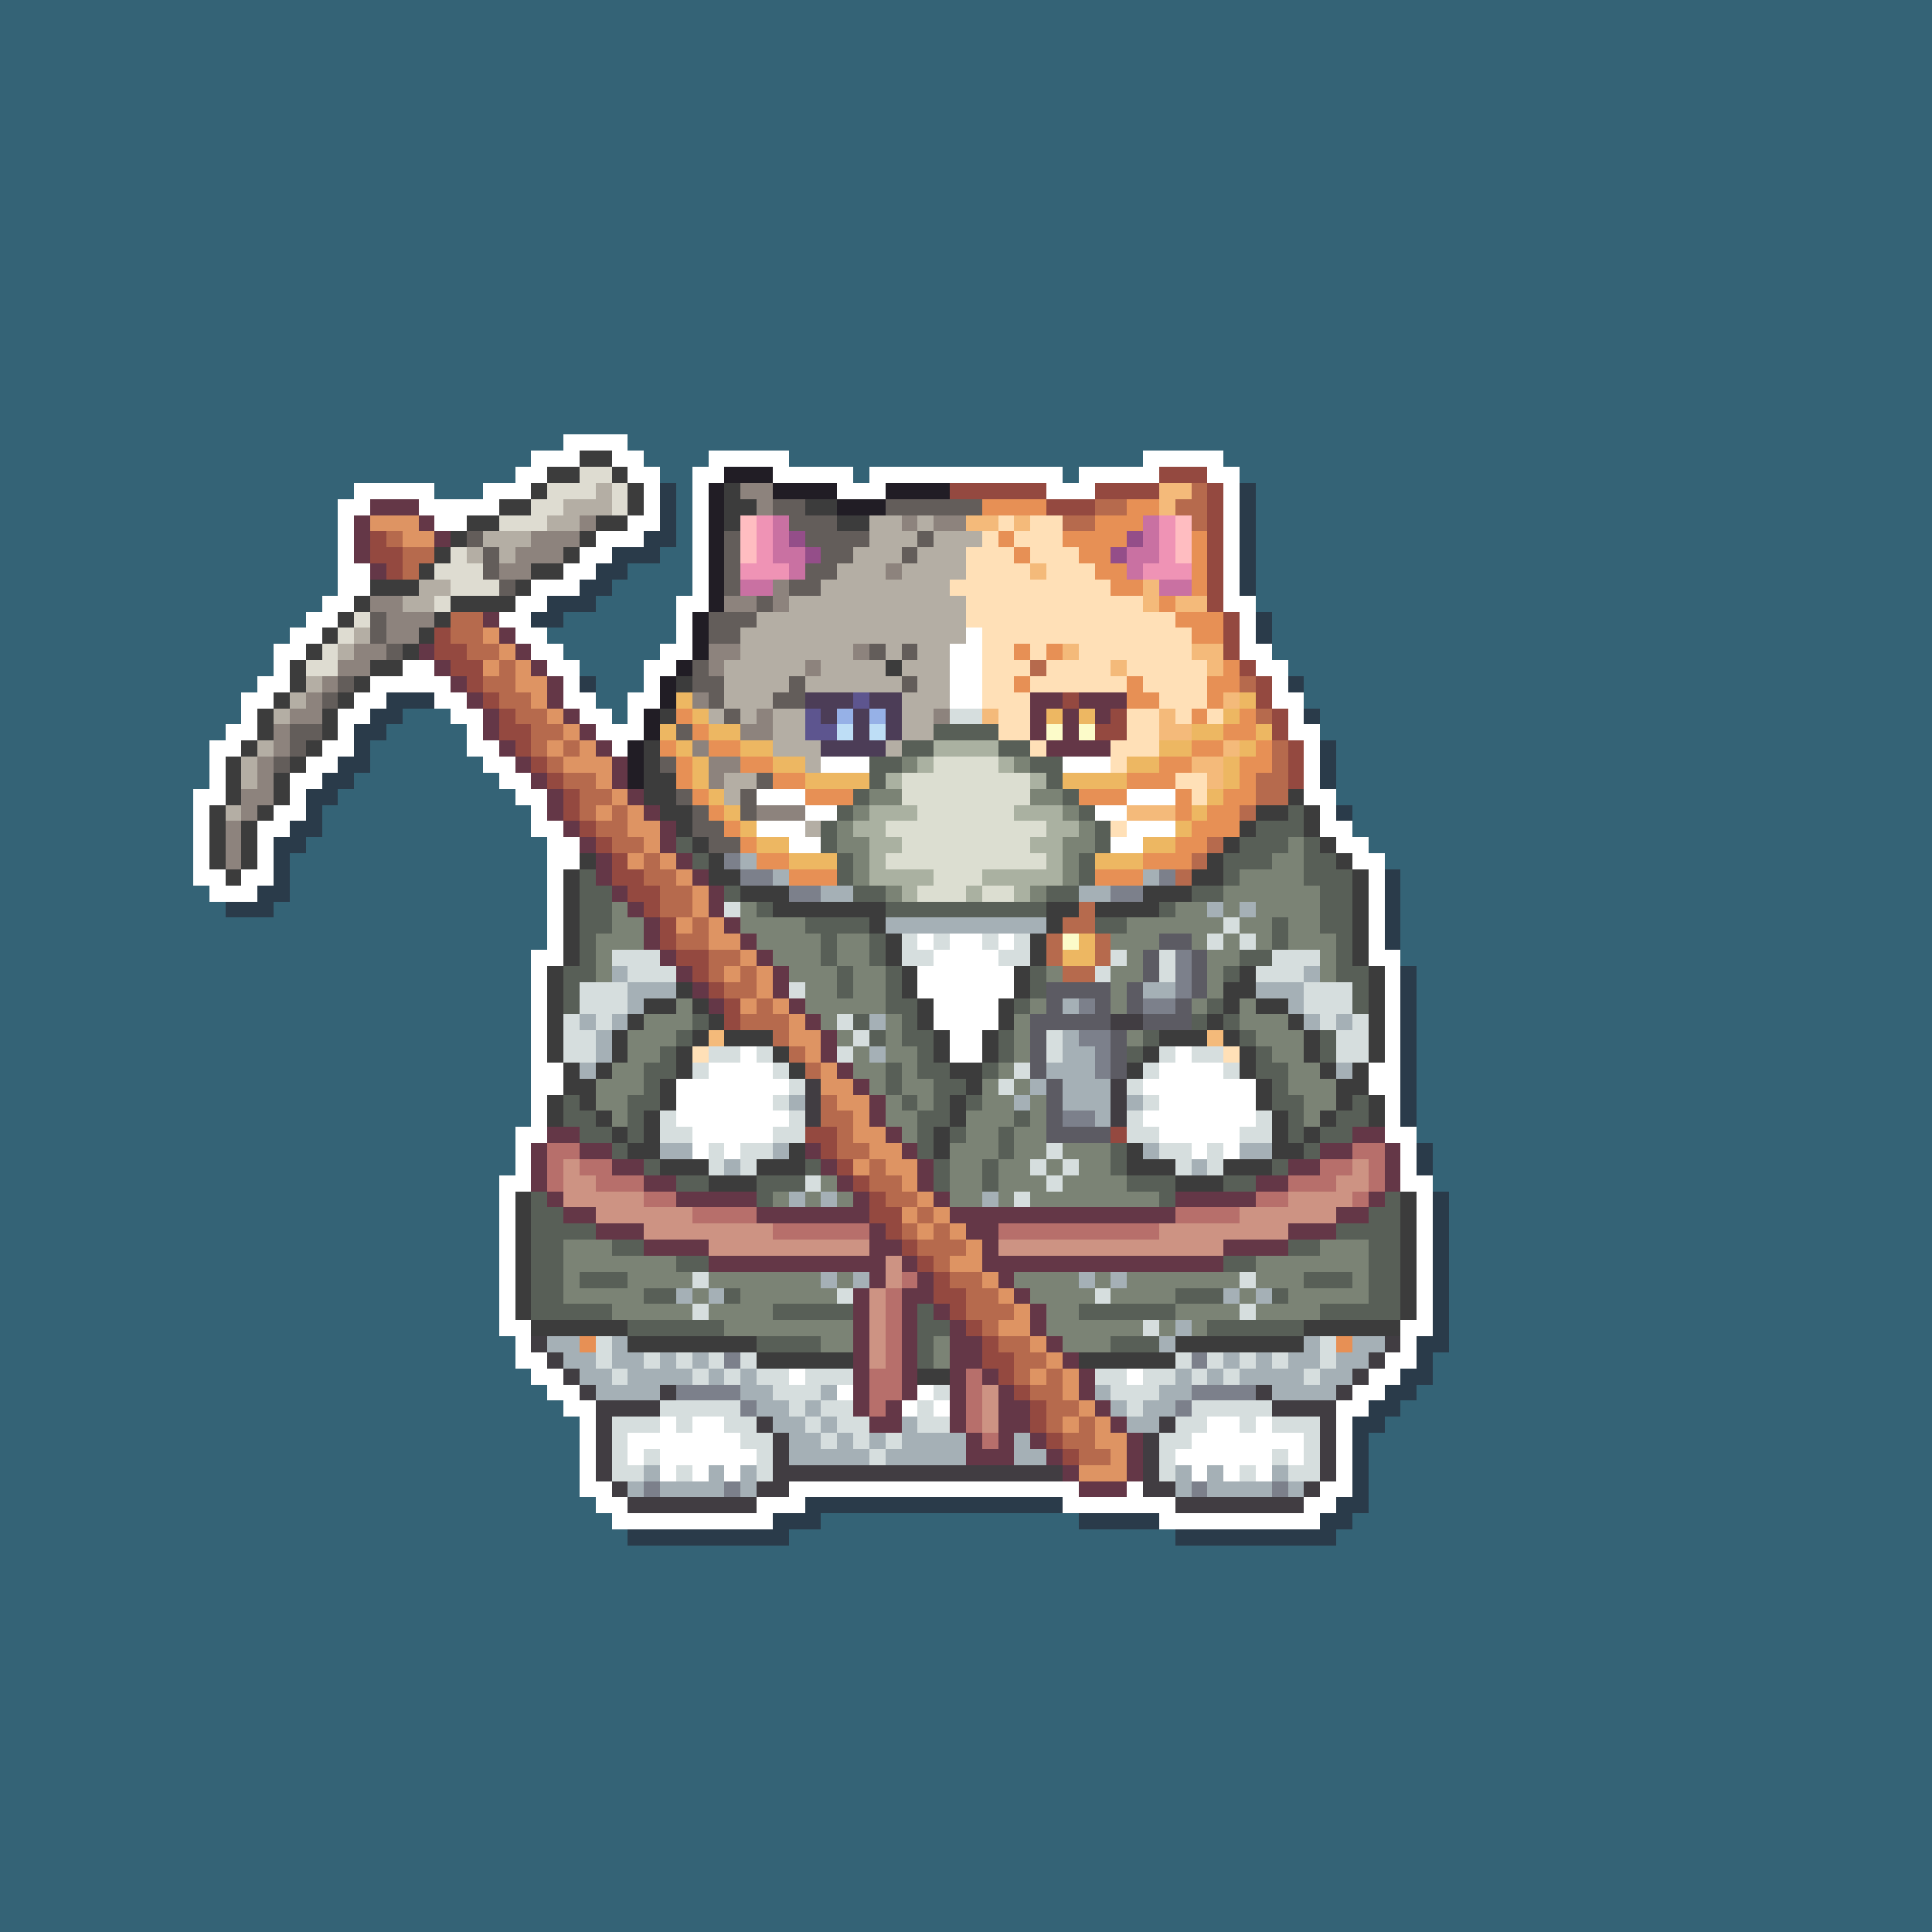 <svg xmlns="http://www.w3.org/2000/svg" shape-rendering="crispEdges" viewBox="0 -0.5 120 120" style="width:100%;height:100%;transform:translate3d(0,0,0);content-visibility:visible">
  <rect x="0" y="-0.5" width="120" height="120" fill="#333333" stroke="none"/>
  <path stroke="#346376" d="M0,0 h120 M0,1 h120 M0,2 h120 M0,3 h120 M0,4 h120 M0,5 h120 
    M0,6 h120 M0,7 h120 M0,8 h120 M0,9 h120 M0,10 h120 M0,11 h120 M0,12 h120 M0,13 h120 
    M0,14 h120 M0,15 h120 M0,16 h120 M0,17 h120 M0,18 h120 M0,19 h120 M0,20 h120 
    M0,21 h120 M0,22 h120 M0,23 h120 M0,24 h120 M0,25 h120 M0,26 h120 M0,27 h35 
    M39,27 h81 M0,28 h33 M40,28 h4 M49,28 h22 M76,28 h44 M0,29 h32 M41,29 h2 M53,29 h1 
    M66,29 h1 M77,29 h43 M0,30 h22 M27,30 h3 M42,30 h1 M78,30 h42 M0,31 h21 M42,31 h1 
    M78,31 h42 M0,32 h21 M42,32 h1 M78,32 h42 M0,33 h21 M42,33 h1 M78,33 h42 M0,34 h21 
    M41,34 h2 M78,34 h42 M0,35 h21 M39,35 h4 M78,35 h42 M0,36 h21 M38,36 h5 M78,36 h42 
    M0,37 h20 M37,37 h5 M78,37 h42 M0,38 h19 M35,38 h7 M79,38 h41 M0,39 h18 M34,39 h8 
    M79,39 h41 M0,40 h17 M35,40 h6 M79,40 h41 M0,41 h17 M36,41 h4 M80,41 h40 M0,42 h16 
    M37,42 h3 M81,42 h39 M0,43 h15 M37,43 h2 M81,43 h39 M0,44 h15 M25,44 h3 M38,44 h1 
    M82,44 h38 M0,45 h14 M24,45 h5 M82,45 h38 M0,46 h13 M23,46 h6 M83,46 h37 M0,47 h13 
    M23,47 h7 M83,47 h37 M0,48 h13 M22,48 h9 M83,48 h37 M0,49 h12 M21,49 h11 M83,49 h37 
    M0,50 h12 M20,50 h13 M84,50 h36 M0,51 h12 M20,51 h13 M84,51 h36 M0,52 h12 M19,52 h15 
    M85,52 h35 M0,53 h12 M18,53 h16 M86,53 h34 M0,54 h12 M18,54 h16 M87,54 h33 
    M0,55 h13 M18,55 h16 M87,55 h33 M0,56 h14 M17,56 h17 M87,56 h33 M0,57 h34 M87,57 h33 
    M0,58 h34 M87,58 h33 M0,59 h33 M87,59 h33 M0,60 h33 M88,60 h32 M0,61 h33 M88,61 h32 
    M0,62 h33 M88,62 h32 M0,63 h33 M88,63 h32 M0,64 h33 M88,64 h32 M0,65 h33 M88,65 h32 
    M0,66 h33 M88,66 h32 M0,67 h33 M88,67 h32 M0,68 h33 M88,68 h32 M0,69 h33 M88,69 h32 
    M0,70 h32 M88,70 h32 M0,71 h32 M89,71 h31 M0,72 h32 M89,72 h31 M0,73 h31 M89,73 h31 
    M0,74 h31 M90,74 h30 M0,75 h31 M90,75 h30 M0,76 h31 M90,76 h30 M0,77 h31 M90,77 h30 
    M0,78 h31 M90,78 h30 M0,79 h31 M90,79 h30 M0,80 h31 M90,80 h30 M0,81 h31 M90,81 h30 
    M0,82 h31 M90,82 h30 M0,83 h32 M90,83 h30 M0,84 h32 M89,84 h31 M0,85 h33 M89,85 h31 
    M0,86 h34 M88,86 h32 M0,87 h35 M87,87 h33 M0,88 h36 M86,88 h34 M0,89 h36 M85,89 h35 
    M0,90 h36 M85,90 h35 M0,91 h36 M85,91 h35 M0,92 h36 M85,92 h35 M0,93 h37 M85,93 h35 
    M0,94 h38 M51,94 h16 M84,94 h36 M0,95 h39 M49,95 h24 M83,95 h37 M0,96 h120 
    M0,97 h120 M0,98 h120 M0,99 h120 M0,100 h120 M0,101 h120 M0,102 h120 M0,103 h120 
    M0,104 h120 M0,105 h120 M0,106 h120 M0,107 h120 M0,108 h120 M0,109 h120 M0,110 h120 
    M0,111 h120 M0,112 h120 M0,113 h120 M0,114 h120 M0,115 h120 M0,116 h120 M0,117 h120 
    M0,118 h120 M0,119 h120"/>
  <path stroke="#ffffff" d="M35,27 h4 M33,28 h3 M38,28 h2 M44,28 h5 M71,28 h5 M32,29 h2 
    M39,29 h2 M43,29 h2 M48,29 h5 M54,29 h12 M67,29 h5 M75,29 h2 M22,30 h5 M30,30 h3 
    M40,30 h1 M43,30 h1 M52,30 h3 M65,30 h3 M76,30 h1 M21,31 h2 M26,31 h5 M40,31 h1 
    M43,31 h1 M76,31 h1 M21,32 h1 M27,32 h2 M39,32 h2 M43,32 h1 M76,32 h1 M21,33 h1 
    M37,33 h3 M43,33 h1 M76,33 h1 M21,34 h1 M36,34 h2 M43,34 h1 M76,34 h1 M21,35 h2 
    M35,35 h2 M43,35 h1 M76,35 h1 M21,36 h2 M33,36 h3 M43,36 h1 M76,36 h1 M20,37 h2 
    M32,37 h2 M42,37 h2 M76,37 h2 M19,38 h2 M31,38 h2 M42,38 h1 M77,38 h1 M18,39 h2 
    M32,39 h2 M42,39 h1 M60,39 h1 M77,39 h1 M17,40 h2 M33,40 h2 M41,40 h2 M59,40 h2 
    M77,40 h2 M17,41 h1 M25,41 h2 M34,41 h2 M40,41 h2 M59,41 h2 M78,41 h2 M16,42 h2 
    M23,42 h5 M35,42 h1 M40,42 h1 M59,42 h2 M79,42 h1 M15,43 h2 M22,43 h2 M27,43 h2 
    M35,43 h2 M39,43 h2 M59,43 h2 M79,43 h2 M15,44 h1 M21,44 h2 M28,44 h2 M36,44 h2 
    M39,44 h1 M80,44 h1 M14,45 h2 M21,45 h1 M29,45 h1 M37,45 h3 M80,45 h2 M13,46 h2 
    M20,46 h2 M29,46 h2 M38,46 h1 M81,46 h1 M13,47 h1 M19,47 h2 M30,47 h2 M51,47 h3 
    M66,47 h3 M81,47 h1 M13,48 h1 M18,48 h2 M31,48 h2 M81,48 h1 M12,49 h2 M18,49 h1 
    M32,49 h2 M47,49 h3 M70,49 h3 M81,49 h2 M12,50 h1 M17,50 h2 M33,50 h1 M50,50 h2 
    M68,50 h2 M82,50 h1 M12,51 h1 M16,51 h2 M33,51 h2 M47,51 h3 M70,51 h3 M82,51 h2 
    M12,52 h1 M16,52 h1 M34,52 h2 M49,52 h2 M69,52 h2 M83,52 h2 M12,53 h1 M16,53 h1 
    M34,53 h2 M84,53 h2 M12,54 h2 M15,54 h2 M34,54 h1 M85,54 h1 M13,55 h3 M34,55 h1 
    M85,55 h1 M34,56 h1 M85,56 h1 M34,57 h1 M85,57 h1 M34,58 h1 M57,58 h1 M59,58 h2 
    M62,58 h1 M85,58 h1 M33,59 h2 M58,59 h4 M85,59 h2 M33,60 h1 M57,60 h6 M86,60 h1 
    M33,61 h1 M57,61 h6 M86,61 h1 M33,62 h1 M58,62 h4 M86,62 h1 M33,63 h1 M58,63 h4 
    M86,63 h1 M33,64 h1 M59,64 h2 M86,64 h1 M33,65 h1 M46,65 h1 M59,65 h2 M73,65 h1 
    M86,65 h1 M33,66 h2 M44,66 h4 M72,66 h4 M85,66 h2 M33,67 h2 M42,67 h7 M71,67 h7 
    M85,67 h2 M33,68 h1 M42,68 h6 M72,68 h6 M86,68 h1 M33,69 h1 M42,69 h7 M71,69 h7 
    M86,69 h1 M32,70 h2 M43,70 h5 M72,70 h5 M86,70 h2 M32,71 h1 M43,71 h1 M45,71 h1 
    M74,71 h1 M76,71 h1 M87,71 h1 M32,72 h1 M87,72 h1 M31,73 h2 M87,73 h2 M31,74 h1 
    M88,74 h1 M31,75 h1 M88,75 h1 M31,76 h1 M88,76 h1 M31,77 h1 M88,77 h1 M31,78 h1 
    M88,78 h1 M31,79 h1 M88,79 h1 M31,80 h1 M88,80 h1 M31,81 h1 M88,81 h1 M31,82 h2 
    M87,82 h2 M32,83 h1 M87,83 h1 M32,84 h2 M86,84 h2 M33,85 h2 M49,85 h1 M70,85 h1 
    M85,85 h2 M34,86 h2 M52,86 h1 M57,86 h1 M84,86 h2 M35,87 h2 M56,87 h1 M58,87 h1 
    M83,87 h2 M36,88 h1 M41,88 h1 M43,88 h2 M75,88 h2 M78,88 h1 M83,88 h1 M36,89 h1 
    M39,89 h7 M74,89 h7 M83,89 h1 M36,90 h1 M39,90 h1 M41,90 h6 M73,90 h6 M80,90 h1 
    M83,90 h1 M36,91 h1 M41,91 h1 M43,91 h1 M45,91 h1 M74,91 h1 M76,91 h1 M78,91 h1 
    M83,91 h1 M36,92 h2 M49,92 h18 M70,92 h1 M82,92 h2 M37,93 h2 M47,93 h3 M66,93 h7 
    M81,93 h2 M38,94 h10 M72,94 h10"/>
  <path stroke="#3c3c3c" d="M36,28 h2 M34,29 h2 M38,29 h1 M33,30 h1 M39,30 h1 M45,30 h1 
    M31,31 h2 M39,31 h1 M45,31 h2 M50,31 h2 M29,32 h2 M37,32 h2 M45,32 h1 M52,32 h2 
    M28,33 h1 M36,33 h1 M27,34 h1 M35,34 h1 M26,35 h1 M33,35 h2 M23,36 h3 M32,36 h1 
    M22,37 h1 M28,37 h4 M21,38 h1 M27,38 h1 M20,39 h1 M26,39 h1 M19,40 h1 M25,40 h1 
    M18,41 h1 M23,41 h2 M55,41 h1 M18,42 h1 M22,42 h1 M42,42 h1 M17,43 h1 M21,43 h1 
    M16,44 h1 M20,44 h1 M41,44 h1 M16,45 h1 M20,45 h1 M15,46 h1 M19,46 h1 M40,46 h1 
    M14,47 h1 M18,47 h1 M40,47 h1 M14,48 h1 M17,48 h1 M40,48 h2 M14,49 h1 M17,49 h1 
    M40,49 h2 M80,49 h1 M13,50 h1 M16,50 h1 M41,50 h2 M78,50 h2 M81,50 h1 M13,51 h1 
    M15,51 h1 M42,51 h1 M77,51 h1 M81,51 h1 M13,52 h1 M15,52 h1 M43,52 h1 M76,52 h1 
    M82,52 h1 M13,53 h1 M15,53 h1 M36,53 h1 M44,53 h1 M75,53 h1 M83,53 h1 M14,54 h1 
    M35,54 h1 M44,54 h2 M74,54 h2 M84,54 h1 M35,55 h1 M46,55 h3 M71,55 h3 M84,55 h1 
    M35,56 h1 M48,56 h7 M65,56 h2 M68,56 h4 M84,56 h1 M35,57 h1 M54,57 h1 M65,57 h1 
    M84,57 h1 M35,58 h1 M55,58 h1 M64,58 h1 M84,58 h1 M35,59 h1 M55,59 h1 M64,59 h1 
    M84,59 h1 M34,60 h1 M56,60 h1 M63,60 h1 M77,60 h1 M85,60 h1 M34,61 h1 M42,61 h1 
    M56,61 h1 M63,61 h1 M76,61 h2 M85,61 h1 M34,62 h1 M40,62 h2 M43,62 h1 M57,62 h1 
    M62,62 h1 M76,62 h1 M78,62 h2 M85,62 h1 M34,63 h1 M39,63 h1 M44,63 h1 M57,63 h1 
    M62,63 h1 M75,63 h1 M80,63 h1 M85,63 h1 M34,64 h1 M38,64 h1 M43,64 h1 M45,64 h3 
    M58,64 h1 M61,64 h1 M72,64 h3 M76,64 h1 M81,64 h1 M85,64 h1 M34,65 h1 M38,65 h1 
    M42,65 h1 M48,65 h1 M58,65 h1 M61,65 h1 M71,65 h1 M77,65 h1 M81,65 h1 M85,65 h1 
    M35,66 h1 M37,66 h1 M42,66 h1 M49,66 h1 M59,66 h2 M70,66 h1 M77,66 h1 M82,66 h1 
    M84,66 h1 M35,67 h2 M41,67 h1 M60,67 h1 M78,67 h1 M83,67 h2 M34,68 h1 M36,68 h1 
    M41,68 h1 M59,68 h1 M78,68 h1 M83,68 h1 M85,68 h1 M34,69 h1 M37,69 h1 M40,69 h1 
    M59,69 h1 M79,69 h1 M82,69 h1 M85,69 h1 M38,70 h1 M40,70 h1 M58,70 h1 M79,70 h1 
    M81,70 h1 M39,71 h2 M49,71 h1 M58,71 h1 M70,71 h1 M79,71 h2 M41,72 h3 M47,72 h3 
    M70,72 h3 M76,72 h3 M44,73 h3 M73,73 h3 M32,74 h1 M87,74 h1 M32,75 h1 M87,75 h1 
    M32,76 h1 M87,76 h1 M32,77 h1 M87,77 h1 M32,78 h1 M87,78 h1 M32,79 h1 M87,79 h1 
    M32,80 h1 M87,80 h1 M32,81 h1 M87,81 h1 M33,82 h6 M81,82 h6 M39,83 h8 M73,83 h8 
    M47,84 h6 M67,84 h6 M57,85 h2"/>
  <path stroke="#dedcd1" d="M36,29 h2 M34,30 h3 M38,30 h1 M33,31 h2 M38,31 h1 M31,32 h3 
    M28,34 h1 M27,35 h3 M28,36 h3 M27,37 h1 M22,38 h1 M21,39 h1 M20,40 h1 M19,41 h2"/>
  <path stroke="#211d25" d="M45,29 h3 M44,30 h1 M48,30 h4 M55,30 h4 M44,31 h1 M52,31 h3 
    M44,32 h1 M44,33 h1 M44,34 h1 M44,35 h1 M44,36 h1 M44,37 h1 M43,38 h1 M43,39 h1 
    M43,40 h1 M42,41 h1 M41,42 h1 M41,43 h1 M40,44 h1 M40,45 h1 M39,46 h1 M39,47 h1 
    M39,48 h1"/>
  <path stroke="#944940" d="M72,29 h3 M59,30 h6 M68,30 h4 M75,30 h1 M65,31 h3 M75,31 h1 
    M75,32 h1 M23,33 h1 M75,33 h1 M23,34 h2 M75,34 h1 M24,35 h1 M75,35 h1 M75,36 h1 
    M75,37 h1 M76,38 h1 M27,39 h1 M76,39 h1 M27,40 h2 M76,40 h1 M28,41 h2 M77,41 h1 
    M29,42 h1 M78,42 h1 M30,43 h1 M66,43 h1 M78,43 h1 M31,44 h1 M69,44 h1 M79,44 h1 
    M31,45 h2 M68,45 h2 M79,45 h1 M32,46 h1 M80,46 h1 M33,47 h1 M80,47 h1 M34,48 h1 
    M80,48 h1 M35,49 h1 M35,50 h1 M36,51 h1 M37,52 h1 M38,53 h1 M38,54 h2 M39,55 h2 
    M40,56 h1 M41,57 h1 M41,58 h1 M42,59 h2 M43,60 h1 M44,61 h1 M45,62 h1 M45,63 h1 
    M50,70 h2 M69,70 h1 M51,71 h1 M52,72 h1 M53,73 h1 M54,74 h1 M54,75 h2 M55,76 h1 
    M56,77 h1 M57,78 h1 M58,79 h1 M58,80 h2 M59,81 h1 M60,82 h1 M61,83 h1 M61,84 h2 
    M62,85 h1 M63,86 h1 M64,87 h1 M64,88 h1 M65,89 h1 M66,90 h1"/>
  <path stroke="#b4aea4" d="M37,30 h1 M35,31 h3 M34,32 h2 M54,32 h2 M57,32 h1 M30,33 h3 
    M54,33 h3 M58,33 h3 M29,34 h1 M31,34 h1 M53,34 h3 M57,34 h3 M52,35 h3 M56,35 h4 
    M26,36 h2 M51,36 h8 M25,37 h2 M49,37 h11 M47,38 h13 M22,39 h1 M46,39 h14 M21,40 h1 
    M46,40 h7 M55,40 h1 M57,40 h2 M45,41 h5 M51,41 h4 M56,41 h3 M19,42 h1 M45,42 h4 
    M50,42 h6 M57,42 h2 M18,43 h1 M45,43 h3 M56,43 h3 M17,44 h1 M44,44 h1 M46,44 h1 
    M48,44 h2 M56,44 h2 M48,45 h2 M56,45 h2 M16,46 h1 M48,46 h3 M55,46 h1 M15,47 h1 
    M50,47 h1 M15,48 h1 M45,48 h2 M45,49 h1 M14,50 h1 M50,51 h1"/>
  <path stroke="#2a3b4a" d="M41,30 h1 M77,30 h1 M41,31 h1 M77,31 h1 M41,32 h1 M77,32 h1 
    M40,33 h2 M77,33 h1 M38,34 h3 M77,34 h1 M37,35 h2 M77,35 h1 M36,36 h2 M77,36 h1 
    M34,37 h3 M33,38 h2 M78,38 h1 M78,39 h1 M36,42 h1 M80,42 h1 M24,43 h3 M23,44 h2 
    M81,44 h1 M22,45 h2 M22,46 h1 M82,46 h1 M21,47 h2 M82,47 h1 M20,48 h2 M82,48 h1 
    M19,49 h2 M19,50 h1 M83,50 h1 M18,51 h2 M17,52 h2 M17,53 h1 M17,54 h1 M86,54 h1 
    M16,55 h2 M86,55 h1 M14,56 h3 M86,56 h1 M86,57 h1 M86,58 h1 M87,60 h1 M87,61 h1 
    M87,62 h1 M87,63 h1 M87,64 h1 M87,65 h1 M87,66 h1 M87,67 h1 M87,68 h1 M87,69 h1 
    M88,71 h1 M88,72 h1 M89,74 h1 M89,75 h1 M89,76 h1 M89,77 h1 M89,78 h1 M89,79 h1 
    M89,80 h1 M89,81 h1 M89,82 h1 M88,83 h2 M88,84 h1 M87,85 h2 M86,86 h2 M85,87 h2 
    M84,88 h2 M84,89 h1 M84,90 h1 M84,91 h1 M84,92 h1 M50,93 h16 M83,93 h2 M48,94 h3 
    M67,94 h5 M82,94 h2 M39,95 h10 M73,95 h10"/>
  <path stroke="#8d837d" d="M46,30 h2 M47,31 h1 M36,32 h1 M56,32 h1 M58,32 h2 M33,33 h3 
    M32,34 h3 M31,35 h2 M55,35 h1 M48,36 h1 M23,37 h2 M45,37 h2 M48,37 h1 M24,38 h3 
    M24,39 h2 M22,40 h2 M44,40 h2 M53,40 h1 M21,41 h2 M44,41 h1 M50,41 h1 M20,42 h1 
    M19,43 h1 M43,43 h1 M18,44 h2 M47,44 h1 M58,44 h1 M17,45 h1 M46,45 h2 M17,46 h1 
    M43,46 h1 M16,47 h1 M44,47 h2 M16,48 h1 M44,48 h1 M15,49 h2 M15,50 h1 M47,50 h3 
    M14,51 h1 M14,52 h1 M14,53 h1"/>
  <path stroke="#f4ba7a" d="M72,30 h2 M72,31 h1 M60,32 h2 M63,32 h1 M64,35 h1 M71,36 h1 
    M71,37 h1 M73,37 h2 M66,40 h1 M74,40 h2 M69,41 h1 M75,41 h1 M76,43 h1 M61,44 h1 
    M72,44 h1 M72,45 h2 M76,46 h1 M74,47 h2 M75,48 h1 M70,50 h3 M44,64 h1 M75,64 h1"/>
  <path stroke="#b66a4d" d="M74,30 h1 M68,31 h2 M73,31 h2 M66,32 h2 M74,32 h1 M24,33 h1 
    M25,34 h2 M25,35 h1 M28,38 h2 M28,39 h2 M29,40 h2 M31,41 h1 M64,41 h1 M30,42 h2 
    M77,42 h1 M31,43 h2 M32,44 h2 M78,44 h1 M33,45 h2 M33,46 h1 M35,46 h1 M79,46 h1 
    M34,47 h1 M79,47 h1 M35,48 h2 M78,48 h2 M36,49 h2 M78,49 h2 M36,50 h1 M38,50 h1 
    M77,50 h1 M37,51 h2 M38,52 h2 M75,52 h1 M40,53 h1 M74,53 h1 M40,54 h2 M73,54 h1 
    M41,55 h2 M41,56 h2 M67,56 h1 M43,57 h1 M66,57 h2 M42,58 h2 M65,58 h1 M68,58 h1 
    M44,59 h2 M65,59 h1 M68,59 h1 M44,60 h1 M46,60 h1 M66,60 h2 M45,61 h2 M47,62 h1 
    M46,63 h3 M48,64 h1 M49,65 h1 M50,66 h1 M51,68 h1 M51,69 h2 M52,70 h1 M52,71 h2 
    M54,72 h1 M54,73 h2 M55,74 h2 M57,75 h1 M56,76 h1 M58,76 h1 M57,77 h3 M58,78 h1 
    M59,79 h2 M60,80 h2 M60,81 h3 M61,82 h1 M62,83 h2 M63,84 h2 M63,85 h1 M65,85 h1 
    M64,86 h2 M65,87 h2 M65,88 h1 M67,88 h1 M66,89 h2 M67,90 h2"/>
  <path stroke="#643747" d="M23,31 h3 M22,32 h1 M26,32 h1 M22,33 h1 M27,33 h1 M22,34 h1 
    M23,35 h1 M30,38 h1 M31,39 h1 M26,40 h1 M32,40 h1 M27,41 h1 M33,41 h1 M28,42 h1 
    M34,42 h1 M29,43 h1 M34,43 h1 M64,43 h2 M67,43 h3 M30,44 h1 M35,44 h1 M64,44 h1 
    M66,44 h1 M68,44 h1 M30,45 h1 M36,45 h1 M64,45 h1 M66,45 h1 M31,46 h1 M37,46 h1 
    M65,46 h4 M32,47 h1 M38,47 h1 M33,48 h1 M38,48 h1 M34,49 h1 M39,49 h1 M34,50 h1 
    M40,50 h1 M35,51 h1 M41,51 h1 M36,52 h1 M41,52 h1 M37,53 h1 M42,53 h1 M37,54 h1 
    M43,54 h1 M38,55 h1 M44,55 h1 M39,56 h1 M44,56 h1 M40,57 h1 M45,57 h1 M40,58 h1 
    M46,58 h1 M41,59 h1 M47,59 h1 M42,60 h1 M48,60 h1 M43,61 h1 M48,61 h1 M44,62 h1 
    M49,62 h1 M50,63 h1 M51,64 h1 M51,65 h1 M52,66 h1 M53,67 h1 M54,68 h1 M54,69 h1 
    M34,70 h2 M55,70 h1 M84,70 h2 M33,71 h1 M36,71 h2 M50,71 h1 M56,71 h1 M82,71 h2 
    M86,71 h1 M33,72 h1 M38,72 h2 M51,72 h1 M57,72 h1 M80,72 h2 M86,72 h1 M33,73 h1 
    M40,73 h2 M52,73 h1 M57,73 h1 M78,73 h2 M86,73 h1 M34,74 h1 M42,74 h5 M53,74 h1 
    M58,74 h1 M73,74 h5 M85,74 h1 M35,75 h2 M47,75 h7 M59,75 h14 M83,75 h2 M37,76 h3 
    M54,76 h1 M60,76 h2 M80,76 h3 M40,77 h4 M54,77 h2 M61,77 h1 M76,77 h4 M44,78 h11 
    M56,78 h1 M61,78 h15 M54,79 h1 M57,79 h1 M62,79 h1 M53,80 h1 M56,80 h2 M63,80 h1 
    M53,81 h1 M56,81 h1 M58,81 h1 M64,81 h1 M53,82 h1 M56,82 h1 M59,82 h1 M64,82 h1 
    M53,83 h1 M56,83 h1 M59,83 h2 M65,83 h1 M53,84 h1 M56,84 h1 M59,84 h2 M66,84 h1 
    M53,85 h1 M56,85 h1 M59,85 h1 M61,85 h1 M67,85 h1 M53,86 h1 M56,86 h1 M59,86 h1 
    M62,86 h1 M67,86 h1 M53,87 h1 M55,87 h1 M59,87 h1 M62,87 h2 M68,87 h1 M54,88 h2 
    M59,88 h1 M62,88 h2 M69,88 h1 M60,89 h1 M62,89 h1 M64,89 h1 M70,89 h1 M60,90 h3 
    M65,90 h1 M70,90 h1 M66,91 h1 M70,91 h1 M67,92 h3"/>
  <path stroke="#635d5a" d="M48,31 h2 M55,31 h6 M49,32 h3 M29,33 h1 M45,33 h1 M50,33 h4 
    M57,33 h1 M30,34 h1 M45,34 h1 M51,34 h2 M56,34 h1 M30,35 h1 M45,35 h1 M50,35 h2 
    M31,36 h1 M45,36 h1 M49,36 h2 M47,37 h1 M23,38 h1 M44,38 h3 M23,39 h1 M44,39 h2 
    M24,40 h1 M54,40 h1 M56,40 h1 M43,41 h1 M21,42 h1 M43,42 h2 M49,42 h1 M56,42 h1 
    M20,43 h1 M44,43 h1 M48,43 h2 M45,44 h1 M18,45 h2 M42,45 h1 M18,46 h1 M17,47 h1 
    M41,47 h1 M47,48 h1 M42,49 h1 M46,49 h1 M43,50 h1 M46,50 h1 M43,51 h2 M44,52 h2"/>
  <path stroke="#e79055" d="M61,31 h4 M70,31 h2 M68,32 h3 M62,33 h1 M66,33 h4 M74,33 h1 
    M63,34 h1 M67,34 h2 M74,34 h1 M68,35 h2 M74,35 h1 M69,36 h2 M74,36 h1 M72,37 h1 
    M73,38 h3 M74,39 h2 M63,40 h1 M65,40 h1 M76,41 h1 M63,42 h1 M70,42 h1 M75,42 h2 
    M70,43 h2 M75,43 h1 M42,44 h1 M74,44 h1 M77,44 h1 M43,45 h1 M76,45 h2 M41,46 h1 
    M44,46 h2 M74,46 h2 M78,46 h1 M42,47 h1 M46,47 h2 M72,47 h2 M77,47 h2 M42,48 h1 
    M48,48 h2 M70,48 h3 M77,48 h1 M43,49 h1 M50,49 h3 M67,49 h3 M73,49 h1 M76,49 h2 
    M44,50 h1 M73,50 h1 M75,50 h2 M45,51 h1 M74,51 h3 M46,52 h1 M73,52 h2 M47,53 h2 
    M71,53 h3 M49,54 h3 M68,54 h3 M36,83 h1 M83,83 h1"/>
  <path stroke="#de9463" d="M23,32 h3 M25,33 h2 M30,39 h1 M31,40 h1 M30,41 h1 M32,41 h1 
    M32,42 h2 M33,43 h1 M34,44 h1 M35,45 h1 M34,46 h1 M36,46 h1 M35,47 h3 M37,48 h1 
    M38,49 h1 M37,50 h1 M39,50 h1 M39,51 h2 M40,52 h1 M39,53 h1 M41,53 h1 M42,54 h1 
    M43,55 h1 M43,56 h1 M42,57 h1 M44,57 h1 M44,58 h2 M46,59 h1 M45,60 h1 M47,60 h1 
    M47,61 h1 M46,62 h1 M48,62 h1 M49,63 h1 M49,64 h2 M50,65 h1 M51,66 h1 M51,67 h2 
    M52,68 h2 M53,69 h1 M53,70 h2 M54,71 h2 M53,72 h1 M55,72 h2 M56,73 h1 M57,74 h1 
    M56,75 h1 M58,75 h1 M57,76 h1 M59,76 h1 M60,77 h1 M59,78 h2 M61,79 h1 M62,80 h1 
    M63,81 h1 M62,82 h2 M64,83 h1 M65,84 h1 M64,85 h1 M66,85 h1 M66,86 h1 M67,87 h1 
    M66,88 h1 M68,88 h1 M68,89 h2 M69,90 h1 M67,91 h3"/>
  <path stroke="#ffbdc1" d="M46,32 h1 M73,32 h1 M46,33 h1 M73,33 h1 M46,34 h1 M73,34 h1"/>
  <path stroke="#ef93b5" d="M47,32 h1 M72,32 h1 M47,33 h1 M72,33 h1 M47,34 h1 M72,34 h1 
    M46,35 h3 M71,35 h3"/>
  <path stroke="#c971a2" d="M48,32 h1 M71,32 h1 M48,33 h1 M71,33 h1 M48,34 h2 M70,34 h2 
    M49,35 h1 M70,35 h1 M46,36 h2 M72,36 h2"/>
  <path stroke="#ffe0b7" d="M62,32 h1 M64,32 h2 M61,33 h1 M63,33 h3 M60,34 h3 M64,34 h3 
    M60,35 h4 M65,35 h3 M59,36 h10 M60,37 h11 M60,38 h13 M61,39 h13 M61,40 h2 M64,40 h1 
    M67,40 h7 M61,41 h3 M65,41 h4 M70,41 h5 M61,42 h2 M64,42 h6 M71,42 h4 M61,43 h3 
    M72,43 h3 M62,44 h2 M70,44 h2 M73,44 h1 M75,44 h1 M62,45 h2 M70,45 h2 M64,46 h1 
    M69,46 h3 M69,47 h1 M73,48 h2 M74,49 h1 M69,51 h1 M43,65 h1 M76,65 h1"/>
  <path stroke="#944e89" d="M49,33 h1 M70,33 h1 M50,34 h1 M69,34 h1"/>
  <path stroke="#edb762" d="M42,43 h1 M77,43 h1 M43,44 h1 M65,44 h1 M67,44 h1 M76,44 h1 
    M41,45 h1 M44,45 h2 M74,45 h2 M78,45 h1 M42,46 h1 M46,46 h2 M72,46 h2 M77,46 h1 
    M43,47 h1 M48,47 h2 M70,47 h2 M76,47 h1 M43,48 h1 M50,48 h4 M66,48 h4 M76,48 h1 
    M44,49 h1 M75,49 h1 M45,50 h1 M74,50 h1 M46,51 h1 M73,51 h1 M47,52 h2 M71,52 h2 
    M49,53 h3 M68,53 h3 M67,58 h1 M66,59 h2"/>
  <path stroke="#4c3d57" d="M50,43 h3 M54,43 h2 M51,44 h1 M53,44 h1 M55,44 h1 M53,45 h1 
    M55,45 h1 M51,46 h4"/>
  <path stroke="#5d558f" d="M53,43 h1 M50,44 h1 M50,45 h2"/>
  <path stroke="#96b1e7" d="M52,44 h1 M54,44 h1"/>
  <path stroke="#d6dede" d="M59,44 h2 M45,56 h1 M76,57 h1 M56,58 h1 M58,58 h1 M61,58 h1 
    M63,58 h1 M75,58 h1 M77,58 h1 M38,59 h3 M56,59 h2 M62,59 h2 M69,59 h1 M72,59 h1 
    M79,59 h3 M39,60 h3 M68,60 h1 M72,60 h1 M78,60 h3 M36,61 h3 M49,61 h1 M81,61 h3 
    M36,62 h3 M81,62 h3 M35,63 h1 M37,63 h1 M52,63 h1 M82,63 h1 M84,63 h1 M35,64 h2 
    M53,64 h1 M65,64 h1 M83,64 h2 M35,65 h2 M44,65 h2 M47,65 h1 M52,65 h1 M65,65 h1 
    M72,65 h1 M74,65 h2 M83,65 h2 M43,66 h1 M48,66 h1 M63,66 h1 M71,66 h1 M76,66 h1 
    M49,67 h1 M62,67 h1 M70,67 h1 M48,68 h1 M71,68 h1 M41,69 h1 M49,69 h1 M70,69 h1 
    M78,69 h1 M41,70 h2 M48,70 h2 M70,70 h2 M77,70 h2 M44,71 h1 M46,71 h2 M65,71 h1 
    M72,71 h2 M75,71 h1 M44,72 h1 M46,72 h1 M64,72 h1 M66,72 h1 M73,72 h1 M75,72 h1 
    M50,73 h1 M65,73 h1 M63,74 h1 M43,79 h1 M77,79 h1 M52,80 h1 M68,80 h1 M43,81 h1 
    M77,81 h1 M71,82 h1 M37,83 h1 M82,83 h1 M37,84 h1 M40,84 h1 M42,84 h1 M44,84 h1 
    M46,84 h1 M73,84 h1 M75,84 h1 M77,84 h1 M79,84 h1 M82,84 h1 M38,85 h1 M43,85 h1 
    M45,85 h1 M47,85 h2 M50,85 h3 M68,85 h2 M71,85 h2 M74,85 h1 M76,85 h1 M81,85 h1 
    M48,86 h3 M58,86 h1 M69,86 h3 M41,87 h5 M49,87 h1 M51,87 h2 M57,87 h1 M70,87 h1 
    M74,87 h5 M38,88 h3 M42,88 h1 M45,88 h2 M50,88 h1 M52,88 h2 M57,88 h2 M73,88 h2 
    M77,88 h1 M79,88 h3 M38,89 h1 M46,89 h2 M51,89 h1 M53,89 h1 M55,89 h1 M72,89 h2 
    M81,89 h1 M38,90 h1 M40,90 h1 M47,90 h1 M54,90 h1 M72,90 h1 M79,90 h1 M81,90 h1 
    M38,91 h2 M42,91 h1 M47,91 h1 M72,91 h1 M77,91 h1 M80,91 h2"/>
  <path stroke="#bedef6" d="M52,45 h1 M54,45 h1"/>
  <path stroke="#585f57" d="M58,45 h4 M56,46 h2 M62,46 h2 M54,47 h2 M64,47 h2 M54,48 h1 
    M65,48 h1 M53,49 h1 M66,49 h1 M52,50 h1 M67,50 h1 M80,50 h1 M51,51 h1 M68,51 h1 
    M78,51 h3 M42,52 h1 M51,52 h1 M68,52 h1 M77,52 h3 M81,52 h1 M43,53 h1 M52,53 h1 
    M67,53 h1 M76,53 h3 M81,53 h2 M36,54 h1 M52,54 h1 M67,54 h1 M76,54 h1 M81,54 h3 
    M36,55 h2 M45,55 h1 M53,55 h2 M65,55 h2 M74,55 h2 M82,55 h2 M36,56 h2 M47,56 h1 
    M55,56 h10 M72,56 h1 M82,56 h2 M36,57 h2 M50,57 h4 M68,57 h2 M79,57 h1 M82,57 h2 
    M36,58 h1 M51,58 h1 M54,58 h1 M79,58 h1 M83,58 h1 M36,59 h1 M51,59 h1 M54,59 h1 
    M77,59 h2 M83,59 h1 M35,60 h2 M52,60 h1 M55,60 h1 M64,60 h1 M76,60 h1 M83,60 h2 
    M35,61 h1 M52,61 h1 M55,61 h1 M64,61 h1 M84,61 h1 M35,62 h1 M55,62 h2 M63,62 h1 
    M75,62 h1 M84,62 h1 M43,63 h1 M53,63 h1 M56,63 h1 M74,63 h1 M76,63 h1 M42,64 h1 
    M54,64 h1 M56,64 h2 M62,64 h1 M71,64 h1 M77,64 h1 M82,64 h1 M41,65 h1 M57,65 h1 
    M62,65 h1 M70,65 h1 M78,65 h1 M82,65 h1 M40,66 h2 M55,66 h1 M57,66 h2 M61,66 h1 
    M78,66 h2 M40,67 h1 M55,67 h1 M58,67 h2 M79,67 h1 M35,68 h1 M39,68 h2 M56,68 h1 
    M58,68 h1 M60,68 h1 M79,68 h2 M84,68 h1 M35,69 h2 M39,69 h1 M57,69 h2 M63,69 h1 
    M80,69 h1 M83,69 h2 M36,70 h2 M39,70 h1 M57,70 h1 M59,70 h1 M62,70 h1 M80,70 h1 
    M82,70 h2 M38,71 h1 M57,71 h1 M62,71 h1 M69,71 h1 M81,71 h1 M40,72 h1 M50,72 h1 
    M58,72 h1 M61,72 h1 M69,72 h1 M79,72 h1 M42,73 h2 M47,73 h3 M58,73 h1 M61,73 h1 
    M70,73 h3 M76,73 h2 M33,74 h1 M47,74 h1 M72,74 h1 M86,74 h1 M33,75 h2 M85,75 h2 
    M33,76 h4 M83,76 h4 M33,77 h2 M38,77 h2 M80,77 h2 M85,77 h2 M33,78 h2 M42,78 h2 
    M76,78 h2 M85,78 h2 M33,79 h2 M36,79 h3 M81,79 h3 M85,79 h2 M33,80 h2 M40,80 h2 
    M45,80 h1 M73,80 h3 M79,80 h1 M85,80 h2 M33,81 h5 M48,81 h5 M57,81 h1 M67,81 h6 
    M82,81 h5 M39,82 h6 M57,82 h2 M75,82 h6 M47,83 h4 M57,83 h1 M69,83 h3 M57,84 h1"/>
  <path stroke="#fcfbc9" d="M65,45 h1 M67,45 h1 M66,58 h1"/>
  <path stroke="#aab1a1" d="M58,46 h4 M57,47 h1 M62,47 h1 M55,48 h1 M64,48 h1 M54,50 h3 
    M63,50 h3 M53,51 h2 M65,51 h2 M54,52 h2 M64,52 h2 M54,53 h1 M65,53 h1 M54,54 h4 
    M61,54 h5 M56,55 h1 M60,55 h1 M63,55 h1"/>
  <path stroke="#7b8375" d="M56,47 h1 M63,47 h1 M54,49 h2 M64,49 h2 M53,50 h1 M66,50 h1 
    M52,51 h1 M67,51 h1 M52,52 h2 M66,52 h2 M80,52 h1 M53,53 h1 M66,53 h1 M79,53 h2 
    M53,54 h1 M66,54 h1 M77,54 h4 M55,55 h1 M64,55 h1 M76,55 h6 M38,56 h1 M46,56 h1 
    M73,56 h2 M76,56 h1 M78,56 h4 M38,57 h2 M46,57 h4 M70,57 h6 M77,57 h2 M80,57 h2 
    M37,58 h3 M47,58 h4 M52,58 h2 M69,58 h3 M74,58 h1 M76,58 h1 M78,58 h1 M80,58 h3 
    M37,59 h1 M48,59 h3 M52,59 h2 M70,59 h1 M75,59 h2 M82,59 h1 M37,60 h1 M49,60 h3 
    M53,60 h2 M65,60 h1 M69,60 h2 M75,60 h1 M82,60 h1 M50,61 h2 M53,61 h2 M69,61 h1 
    M75,61 h1 M42,62 h1 M50,62 h5 M64,62 h1 M69,62 h1 M74,62 h1 M77,62 h1 M40,63 h3 
    M51,63 h1 M55,63 h1 M63,63 h1 M77,63 h3 M39,64 h3 M52,64 h1 M55,64 h1 M63,64 h1 
    M70,64 h1 M78,64 h3 M39,65 h2 M53,65 h1 M55,65 h2 M63,65 h1 M79,65 h2 M38,66 h2 
    M53,66 h2 M56,66 h1 M62,66 h1 M80,66 h2 M37,67 h3 M54,67 h1 M56,67 h2 M61,67 h1 
    M63,67 h1 M80,67 h3 M37,68 h2 M55,68 h1 M57,68 h1 M61,68 h2 M64,68 h1 M81,68 h2 
    M38,69 h1 M55,69 h2 M60,69 h3 M64,69 h1 M81,69 h1 M56,70 h1 M60,70 h2 M63,70 h2 
    M59,71 h3 M63,71 h2 M66,71 h3 M59,72 h2 M62,72 h2 M65,72 h1 M67,72 h2 M51,73 h1 
    M59,73 h2 M62,73 h3 M66,73 h4 M48,74 h1 M50,74 h1 M52,74 h1 M59,74 h2 M62,74 h1 
    M64,74 h8 M35,77 h3 M82,77 h3 M35,78 h7 M78,78 h7 M35,79 h1 M39,79 h4 M44,79 h7 
    M52,79 h1 M63,79 h4 M68,79 h1 M70,79 h7 M78,79 h3 M84,79 h1 M35,80 h5 M43,80 h1 
    M46,80 h6 M64,80 h4 M69,80 h4 M77,80 h1 M80,80 h5 M38,81 h5 M44,81 h4 M65,81 h2 
    M73,81 h4 M78,81 h4 M45,82 h8 M65,82 h6 M72,82 h1 M74,82 h1 M51,83 h2 M58,83 h1 
    M66,83 h3 M58,84 h1"/>
  <path stroke="#dcded1" d="M58,47 h4 M56,48 h8 M56,49 h8 M57,50 h6 M55,51 h10 
    M56,52 h8 M55,53 h10 M58,54 h3 M57,55 h3 M61,55 h2"/>
  <path stroke="#7c808b" d="M45,53 h1 M46,54 h2 M72,54 h1 M49,55 h2 M69,55 h2 M73,59 h1 
    M73,60 h1 M73,61 h1 M67,62 h1 M71,62 h2 M67,64 h2 M68,65 h1 M68,66 h1 M66,69 h2 
    M45,84 h1 M74,84 h1 M42,86 h4 M74,86 h4 M46,87 h1 M73,87 h1 M40,92 h1 M45,92 h1 
    M74,92 h1 M79,92 h1"/>
  <path stroke="#a5b0b6" d="M46,53 h1 M48,54 h1 M71,54 h1 M51,55 h2 M67,55 h2 M75,56 h1 
    M77,56 h1 M55,57 h10 M38,60 h1 M81,60 h1 M39,61 h3 M71,61 h2 M78,61 h3 M39,62 h1 
    M66,62 h1 M80,62 h1 M36,63 h1 M38,63 h1 M54,63 h1 M81,63 h1 M83,63 h1 M37,64 h1 
    M66,64 h1 M37,65 h1 M54,65 h1 M66,65 h2 M36,66 h1 M65,66 h3 M83,66 h1 M64,67 h1 
    M66,67 h3 M49,68 h1 M63,68 h1 M66,68 h3 M70,68 h1 M68,69 h1 M41,71 h2 M48,71 h1 
    M71,71 h1 M77,71 h2 M45,72 h1 M74,72 h1 M49,74 h1 M51,74 h1 M61,74 h1 M51,79 h1 
    M53,79 h1 M67,79 h1 M69,79 h1 M42,80 h1 M44,80 h1 M76,80 h1 M78,80 h1 M73,82 h1 
    M34,83 h2 M38,83 h1 M72,83 h1 M81,83 h1 M84,83 h2 M35,84 h2 M38,84 h2 M41,84 h1 
    M43,84 h1 M76,84 h1 M78,84 h1 M80,84 h2 M83,84 h2 M36,85 h2 M39,85 h4 M44,85 h1 
    M46,85 h1 M73,85 h1 M75,85 h1 M77,85 h4 M82,85 h2 M37,86 h4 M46,86 h2 M51,86 h1 
    M68,86 h1 M72,86 h2 M79,86 h4 M47,87 h2 M50,87 h1 M69,87 h1 M71,87 h2 M48,88 h2 
    M51,88 h1 M56,88 h1 M70,88 h2 M49,89 h2 M52,89 h1 M54,89 h1 M56,89 h4 M63,89 h1 
    M49,90 h5 M55,90 h5 M63,90 h2 M40,91 h1 M44,91 h1 M46,91 h1 M73,91 h1 M75,91 h1 
    M79,91 h1 M39,92 h1 M41,92 h4 M46,92 h1 M73,92 h1 M75,92 h4 M80,92 h1"/>
  <path stroke="#5c5b63" d="M72,58 h2 M71,59 h1 M74,59 h1 M71,60 h1 M74,60 h1 M65,61 h4 
    M70,61 h1 M74,61 h1 M65,62 h1 M68,62 h1 M70,62 h1 M73,62 h1 M64,63 h5 M71,63 h3 
    M64,64 h1 M69,64 h1 M64,65 h1 M69,65 h1 M64,66 h1 M69,66 h1 M65,67 h1 M65,68 h1 
    M65,69 h1 M65,70 h4"/>
  <path stroke="#413d42" d="M69,63 h2 M50,67 h1 M69,67 h1 M50,68 h1 M69,68 h1 M50,69 h1 
    M69,69 h1 M33,83 h1 M86,83 h1 M34,84 h1 M85,84 h1 M35,85 h1 M84,85 h1 M36,86 h1 
    M41,86 h1 M78,86 h1 M83,86 h1 M37,87 h4 M79,87 h4 M37,88 h1 M47,88 h1 M72,88 h1 
    M82,88 h1 M37,89 h1 M48,89 h1 M71,89 h1 M82,89 h1 M37,90 h1 M48,90 h1 M71,90 h1 
    M82,90 h1 M37,91 h1 M48,91 h18 M71,91 h1 M82,91 h1 M38,92 h1 M47,92 h2 M71,92 h2 
    M81,92 h1 M39,93 h8 M73,93 h8"/>
  <path stroke="#b76f6b" d="M34,71 h2 M84,71 h2 M34,72 h1 M36,72 h2 M82,72 h2 M85,72 h1 
    M34,73 h1 M37,73 h3 M80,73 h3 M85,73 h1 M40,74 h2 M78,74 h2 M84,74 h1 M43,75 h4 
    M73,75 h4 M48,76 h6 M62,76 h10 M56,79 h1 M55,80 h1 M55,81 h1 M55,82 h1 M55,83 h1 
    M55,84 h1 M54,85 h2 M60,85 h1 M54,86 h2 M60,86 h1 M54,87 h1 M60,87 h1 M60,88 h1 
    M61,89 h1"/>
  <path stroke="#cd9383" d="M35,72 h1 M84,72 h1 M35,73 h2 M83,73 h2 M35,74 h5 M80,74 h4 
    M37,75 h6 M77,75 h6 M40,76 h8 M72,76 h8 M44,77 h10 M62,77 h14 M55,78 h1 M55,79 h1 
    M54,80 h1 M54,81 h1 M54,82 h1 M54,83 h1 M54,84 h1 M61,86 h1 M61,87 h1 M61,88 h1"/>
</svg>
